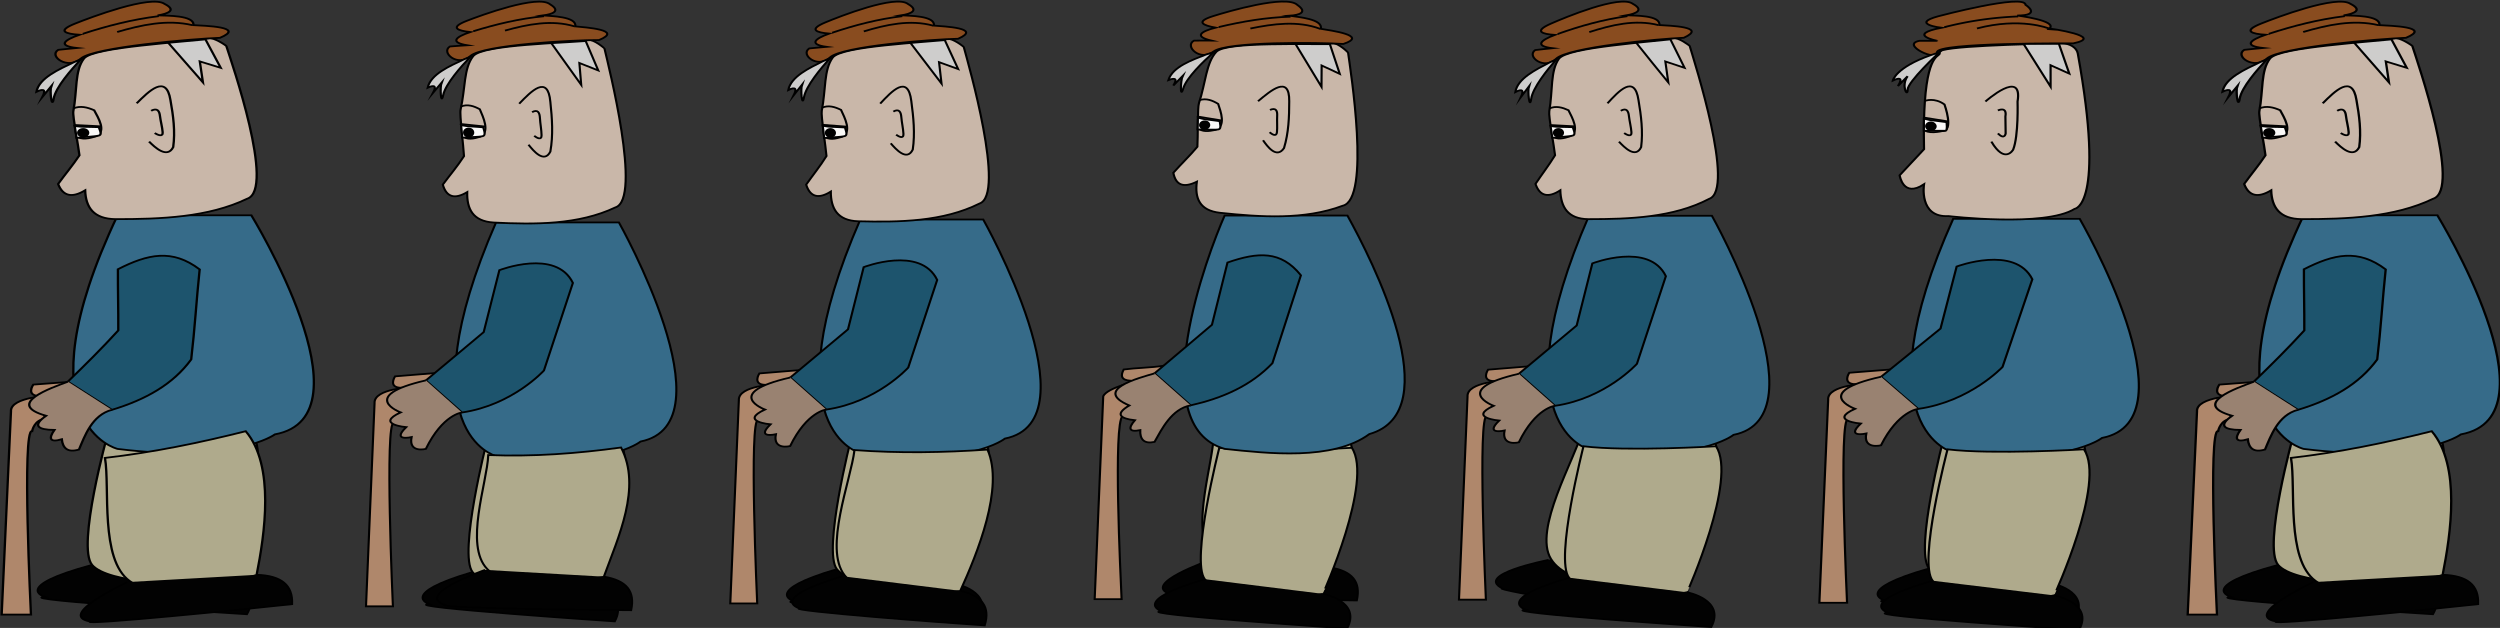<svg xmlns="http://www.w3.org/2000/svg" xmlns:xlink="http://www.w3.org/1999/xlink" viewBox="0 0 796.24 200"><rect x="0" y="0" width="796.24" height="200" fill="#333333" stroke="none"/><defs><symbol id="a" viewBox="0 0 135.41 341.83"><path d="M108.31,237.69c10.16,18-13.55,80.2-13.55,80.2-14.67,4-48.54,2-55.31-8s6.77-72.18,6.77-72.18C66.54,240.7,108.31,237.69,108.31,237.69Z" style="fill:#afaa8c"/><path d="M94.76,317.89s18.06,4,11.29,19.05c0,0-101.6-8-86.92-9.52,0,0-14.68-5.52,20.32-17.55C46.22,319.9,80.09,321.9,94.76,317.89Z" style="fill:#020202"/><path d="M94.76,317.89s23.71-62.16,13.55-80.2c0,0-41.77,3-62.09,0,0,0-13.55,62.16-6.77,72.18S80.09,321.9,94.76,317.89Z" style="fill:none;stroke:#000;stroke-miterlimit:10"/><path d="M94.76,317.89s18.06,4,11.29,19.05c0,0-101.6-8-86.92-9.52,0,0-14.68-5.52,20.32-17.55" style="fill:none;stroke:#000;stroke-miterlimit:10"/><path d="M32.79,209.05l-18.65,1.79s-3.54,6.27,3,6.27-13.11,0-12.61,8.51l-4,111.52H13.13s-4-102.56.5-100.77c0,0,1-6.72,6-6.72,0,0-4.54-8.06,4.54-11.64l11.6-.9L45.4,205Z" style="fill:#af876b;stroke:#000;stroke-miterlimit:10"/><line x1="17.16" y1="217.11" x2="24.22" y2="218.01" style="fill:none;stroke:#000;stroke-miterlimit:10"/><path d="M108,117.86s53.06,110.27,10.16,120.3c0,0-16.93,16-67.73,8,0,0-42.9-13,0-128.32Z" style="fill:#366b89;stroke:#000;stroke-miterlimit:10"/><path d="M105.57,236.44C85.62,242.82,66,248,45,251.1c2.17,16.37-2.23,55.64,10.53,67.52s40.44,2,54.73-3.23C113.71,293.16,118.25,255.38,105.57,236.44Z" style="fill:#afaa8c;stroke:#000;stroke-miterlimit:10"/><path d="M110.36,315.29c10.52.46,15.51,5.64,15.12,16.12-16.9,2.41-91.94,12-86.93,9.51C24.23,337.54,53.49,320,54.6,319.29" style="fill:#020202;stroke:#000;stroke-miterlimit:10"/><path d="M85.75,147.58C84.39,164,83.65,180.52,82.11,197,74.28,210.68,62.54,219.07,48,224.69c-6.31-5.17-12.7-10.25-19-15.46,7.47-9.2,14.82-18.5,21.72-28.15.06-11.19-.21-22.38-.16-33.58C63.48,139.1,73.89,136.15,85.75,147.58Z" style="fill:#1d546d;stroke:#000;stroke-miterlimit:10"/><path d="M48,224.69c-8.58,2.8-11.73,14.45-14.18,21.79-5,1.91-7-.86-7.42-5.63-5.35,2-5.69-.58-3.17-5.11-7.11-.08-9.69-2.32-3.58-7.78C1.62,221.49,22,212.6,29.06,209.23" style="fill:#998271;stroke:#000;stroke-miterlimit:10"/><path d="M38.44,105.57c6-3,12.6-5,19.23-2.52-1.08,2.13-.73,4.34-2.2,6.44-.79,1.14-1.11.86-3.66-.09S41.87,106.67,38.44,105.57Z" style="fill:#050505;stroke:#000;stroke-miterlimit:10"/><path d="M97.24,24.93c-.09-.34-5.36-4.87-7.64-4.31-10,2.47-49.74,4.64-53.7,11.23s-2.83,17.4-4.54,28.92C31,63.43,33.6,80.14,34,84.91c-3,5.73-6.14,10.41-9.17,15.75,2.05,6.85,6.1,7.71,11.63,3.48.25,9.13,3.43,15.75,13.21,15.83,19.3,0,39.8-.94,56.55-11.22C118.48,103.71,99.47,33.76,97.24,24.93Z" style="fill:#c9b7a9;stroke:#000;stroke-miterlimit:10"/><path d="M58.65,56.37C63.8,49.82,71.39,40,73.18,54.63c1.2,8.55,2.12,17.19,1.18,25.8-2.64,6.57-8-.05-10.38-3.05" style="fill:none;stroke:#000;stroke-miterlimit:10"/><path d="M64.86,60.46c2.67-1.79,3.56.16,3.79,2.77.27,2.91,1,6.15,1.17,9s-2.17,1.45-3.42.48" style="fill:none;stroke:#000;stroke-miterlimit:10"/><path d="M31.35,59.18c3.07-1.65,6.14-.61,9,1,1.68,4,5.56,11.77.63,14.4-2.74,1-6.07,2.1-8.33-.24" style="fill:none;stroke:#000;stroke-miterlimit:10"/><path d="M43.15,69,31.9,68.27" style="fill:none;stroke:#000;stroke-miterlimit:10"/><path d="M72.24,23.14Q79.65,34,87.15,44.85q-.68-5.74-1.34-11.49c3,1.19,6,2.34,9,3.51q-3.3-7.78-6.56-15.6C82.9,21.9,77.57,22.5,72.24,23.14Z" style="fill:#cecdcc;stroke:#000;stroke-miterlimit:10"/><path d="M94.5,20.39C83,20.91,40.09,25.49,34.61,31.8S20.5,30.54,24.86,27c3-.47,5.39-.65,8.15-1-8.63-1.22-5.63-4.36,1-7.28-5.83-.49-10.06-2-1.8-6.18,6.19-3.15,32.57-16,38.45-10.76,5.28,3.42,1.6,5.34-3,6.29,3.87.19,15.93-.11,15.39,5.36C87.69,13.78,105.89,14.33,94.5,20.39Z" style="fill:#894c1f;stroke:#000;stroke-miterlimit:10"/><path d="M68.15,8.5C56.8,10.27,46,13.83,35.42,18.2" style="fill:none;stroke:#000;stroke-miterlimit:10"/><path d="M82.69,13.46c-11-3.31-22.1-.11-32.45,3.74" style="fill:none;stroke:#000;stroke-miterlimit:10"/><path d="M34.74,32.12c-4.18,5.56-11,15.49-11.82,21.68s-1.78-4.36-1.06-6.88c-1.19,1.79-2.5,3.9-3.73,5.82,1.29-3.23,1-4.94-2.65-2.7,1.13-7.58,9.8-12.33,15.75-16C31.58,33.79,34.12,32.36,34.74,32.12Z" style="fill:#cecdcc;stroke:#000;stroke-miterlimit:10"/><path d="M34.81,69.21c1.76.12,5.44.14,7.62.27,0,1,1.62,4-.08,4.58s-6.75.79-8.23,1.08a6,6,0,0,1-1.39.16c-.11-1.47-.53-4.49-.66-5.57a4.19,4.19,0,0,0-.14-.94A22.85,22.85,0,0,0,34.81,69.21Z" style="fill:#f9f8f7;stroke:#000;stroke-miterlimit:10"/><path d="M36,75.07h0A2.58,2.58,0,0,1,33,72.84h0A2.57,2.57,0,0,1,35.31,70h0a2.6,2.6,0,0,1,2.92,2.24h0A2.56,2.56,0,0,1,36,75.07Z"/></symbol><symbol id="c" viewBox="0 0 146.41 341.4"><path d="M119.31,241.62c10.16,18-13.55,80.2-13.55,80.2-14.67,4-48.54,2-55.31-8s6.77-72.18,6.77-72.18C77.54,244.63,119.31,241.62,119.31,241.62Z" style="fill:#afaa8c"/><path d="M105.76,321.82s18.06,4,11.29,19.05c0,0-101.6-8-86.92-9.52,0,0-14.68-5.52,20.32-17.55C57.22,323.83,91.09,325.83,105.76,321.82Z" style="fill:#020202"/><path d="M105.76,321.82s23.71-62.16,13.55-80.2c0,0-41.77,3-62.09,0,0,0-13.55,62.16-6.77,72.18S91.09,325.83,105.76,321.82Z" style="fill:none;stroke:#000;stroke-miterlimit:10"/><path d="M105.76,321.82s18.06,4,11.29,19.05c0,0-101.6-8-86.92-9.52,0,0-14.68-5.52,20.32-17.55" style="fill:none;stroke:#000;stroke-miterlimit:10"/><path d="M32.79,204.52l-18.65,1.79s-3.54,6.27,3,6.27-13.11,0-12.61,8.51l-4,111.52H13.13s-4-102.56.5-100.77c0,0,1-6.72,6-6.72,0,0-4.54-8.06,4.54-11.64l11.6-.9,9.58-12.09Z" style="fill:#af876b;stroke:#000;stroke-miterlimit:10"/><line x1="17.16" y1="212.58" x2="24.22" y2="213.48" style="fill:none;stroke:#000;stroke-miterlimit:10"/><path d="M119,121.79s53.06,110.28,10.16,120.3c0,0-16.93,16-67.73,8,0,0-42.9-13,0-128.32Z" style="fill:#366b89;stroke:#000;stroke-miterlimit:10"/><path d="M120,245.38c-20.65,3.33-41,5.11-62.2,4.15-.57,15.45-11.32,49.5-.5,62.56s39.94,7.53,54.63,4.3C118.64,294.76,129.79,267.23,120,245.38Z" style="fill:#afaa8c;stroke:#000;stroke-miterlimit:10"/><path d="M112.09,316.32c10.48,2.16,14.53,7.88,12.62,18.41-16.37,0-93-1.12-87.39-3-13.81-5.55,17.75-18.56,19-19.15" style="fill:#020202;stroke:#000;stroke-miterlimit:10"/><path d="M97.43,155,83.88,203.09s-14.67,19-38.38,23.06L28.57,208.56,55.66,182,63,148S89.53,135.92,97.43,155Z" style="fill:#1d546d;stroke:#000;stroke-miterlimit:10"/><path d="M45.5,226.15s-9,1-16.93,20c0,0-8.21,2.48-6.7-6.48,0,0-9.58,2.55-2.52-5.45,0,0-14.78-1.53-2.6-8.12,0,0-20.32-8.89,11.82-17.59" style="fill:#998271;stroke:#000;stroke-miterlimit:10"/><path d="M49.81,106.69c6.18-2.73,12.85-4.31,19.33-1.37-1.18,2.08-.94,4.34-2.52,6.37-.86,1.1-1.16.79-3.65-.31S53.18,108,49.81,106.69Z" style="fill:#050505;stroke:#000;stroke-miterlimit:10"/><path d="M112.24,26.32c-.07-.35-5.11-5.17-7.46-4.7-10.25,2-49.67,2.22-54.1,8.92S47.12,48,44.83,59.86c-.53,2.74,1.41,20.5,1.6,25.52-3.18,5.76-6.59,10.36-9.92,15.63,1.69,7,5.67,8.13,11.43,4.11-.2,9.18,2.55,16,12.39,16.71,19.31,1.16,39.81,1.25,57-8.3C130,109,114.07,35.51,112.24,26.32Z" style="fill:#c9b7a9;stroke:#000;stroke-miterlimit:10"/><path d="M72.29,56.58c5.51-6.71,13.44-16.36,14.59-1,.84,9.09,1.38,18.24,0,27.3-2.94,6.77-8.06-.61-10.23-3.79" style="fill:none;stroke:#000;stroke-miterlimit:10"/><path d="M78.32,61.22c2.84-1.81,3.55.53,3.67,3.14.14,3.07.73,6.57.77,9.54s-2.19,1.45-3.44.33" style="fill:none;stroke:#000;stroke-miterlimit:10"/><path d="M44.9,58.19c3.15-1.58,6.19-.31,8.94,1.44,1.49,4.19,5.1,12.63,0,15.17-2.82,1-6.18,1.88-8.31-.68" style="fill:none;stroke:#000;stroke-miterlimit:10"/><path d="M56.26,69.11,45.05,67.75" style="fill:none;stroke:#000;stroke-miterlimit:10"/><path d="M87.33,23.31q7,11.43,14,22.9-.42-6-.85-12c2.95,1.36,5.89,2.74,8.84,4.11l-5.88-16.16C98,22.58,92.69,23,87.33,23.31Z" style="fill:#cecdcc;stroke:#000;stroke-miterlimit:10"/><path d="M109.69,21.62C98,21.55,55.33,24.17,49.4,30.4s-14-2-9.57-5.25c3-.36,5.41-.41,8.2-.64-8.56-1.65-5.44-4.63,1.34-7.28-5.79-.74-10-2.38-1.51-6.22C54.18,8.14,81.12-3.54,86.76,2c5.13,3.63,1.31,5.38-3.33,6.11,3.86.36,15.93.59,15.13,6C103.21,14.68,121.34,16,109.69,21.62Z" style="fill:#894c1f;stroke:#000;stroke-miterlimit:10"/><path d="M83.92,8.53C72.5,9.81,61.56,12.9,50.78,16.78" style="fill:none;stroke:#000;stroke-miterlimit:10"/><path d="M98.22,14.11C87.39,10.3,76.13,13,65.63,16.42" style="fill:none;stroke:#000;stroke-miterlimit:10"/><path d="M49.47,30.77c-4.4,5.35-11.7,15-12.79,21.11S35.1,47.45,35.93,45c-1.27,1.73-2.67,3.76-4,5.61,1.45-3.16,1.2-4.86-2.52-2.81,1.48-7.49,10.37-11.86,16.46-15.28C46.24,32.28,48.85,31,49.47,30.77Z" style="fill:#cecdcc;stroke:#000;stroke-miterlimit:10"/><path d="M47.92,68.89c1.75.22,5.43.43,7.59.68,0,1,1.46,4.26-.27,4.81s-6.78.49-8.28.72-.41,0-1.4.09c0-1.56-.32-4.75-.4-5.9a4.09,4.09,0,0,0-.11-1A24.54,24.54,0,0,0,47.92,68.89Z" style="fill:#f9f8f7;stroke:#000;stroke-miterlimit:10"/><path d="M48.8,75.12h0A2.65,2.65,0,0,1,46,72.61h0a2.65,2.65,0,0,1,2.41-2.89h0a2.65,2.65,0,0,1,2.81,2.51h0A2.65,2.65,0,0,1,48.8,75.12Z"/></symbol><symbol id="d" viewBox="0 0 146.41 343.6"><path d="M119.31,240c10.16,18-13.55,80.2-13.55,80.2-14.67,4-48.54,2-55.31-8S57.22,240,57.22,240C77.54,243,119.31,240,119.31,240Z" style="fill:#afaa8c"/><path d="M105.76,320.21s18.06,4,11.29,19.05c0,0-101.6-8-86.92-9.52,0,0-14.68-5.52,20.32-17.55C57.22,322.22,91.09,324.22,105.76,320.21Z" style="fill:#020202"/><path d="M105.76,320.21s23.71-62.16,13.55-80.2c0,0-41.77,3-62.09,0,0,0-13.55,62.16-6.77,72.18S91.09,324.22,105.76,320.21Z" style="fill:none;stroke:#000;stroke-miterlimit:10"/><path d="M105.76,320.21s18.06,4,11.29,19.05c0,0-101.6-8-86.92-9.52,0,0-14.68-5.52,20.32-17.55" style="fill:none;stroke:#000;stroke-miterlimit:10"/><path d="M32.79,202.91,14.14,204.7s-3.54,6.27,3,6.27-13.11,0-12.61,8.51L.52,331H13.13s-4-102.56.5-100.77c0,0,1-6.72,6-6.72,0,0-4.54-8.06,4.54-11.64l11.6-.9,9.58-12.09Z" style="fill:#af876b;stroke:#000;stroke-miterlimit:10"/><line x1="17.16" y1="210.97" x2="24.22" y2="211.87" style="fill:none;stroke:#000;stroke-miterlimit:10"/><path d="M119,120.17s53.06,110.28,10.16,120.31c0,0-16.93,16-67.73,8,0,0-42.9-13,0-128.33Z" style="fill:#366b89;stroke:#000;stroke-miterlimit:10"/><path d="M121,246.54c-20.87,1.63-41.14,2.09-62.3.25-1.74,16.72-14.54,54.07-4.63,68.76s39.09,10.51,54.16,8.64C116.2,303.58,128.92,267.34,121,246.54Z" style="fill:#afaa8c;stroke:#000;stroke-miterlimit:10"/><path d="M108.34,324.12c10.14,2.74,14,8.79,11.33,18.95-17.16-1.29-92.33-8-86.95-9.39C19.46,327.32,51.8,316.56,53,316.08" style="fill:#020202;stroke:#000;stroke-miterlimit:10"/><path d="M97.43,153.36,83.88,201.48S69.21,220.53,45.5,224.54L28.57,207l27.09-26.52L63,146.34S89.53,134.31,97.43,153.36Z" style="fill:#1d546d;stroke:#000;stroke-miterlimit:10"/><path d="M45.5,224.54s-9,1-16.93,20.05c0,0-8.21,2.47-6.7-6.49,0,0-9.58,2.55-2.52-5.44,0,0-14.78-1.53-2.6-8.12,0,0-20.32-8.89,11.82-17.59" style="fill:#998271;stroke:#000;stroke-miterlimit:10"/><path d="M49.51,106.34c6.1-2.87,12.72-4.64,19.29-1.94-1.14,2.11-.84,4.34-2.36,6.41-.82,1.12-1.14.83-3.66-.2S52.91,107.55,49.51,106.34Z" style="fill:#050505;stroke:#000;stroke-miterlimit:10"/><path d="M109.91,25.53c-.07-.35-5.27-5-7.58-4.49-10.07,2.28-49.74,3.62-53.88,10.28s-3.13,17.45-5.08,29.13c-.45,2.7,1.89,20,2.21,24.86-3.06,5.75-6.34,10.41-9.52,15.72,1.88,6.91,5.89,7.94,11.54,3.8,0,9.17,3,15.93,12.82,16.31,19.33.59,39.83.21,56.81-9.73C129.71,106.6,112,34.56,109.91,25.53Z" style="fill:#c9b7a9;stroke:#000;stroke-miterlimit:10"/><path d="M70.75,56.53c5.31-6.67,13-16.4,14.56-1.41,1,8.85,1.81,17.78.68,26.66-2.77,6.69-8-.35-10.31-3.44" style="fill:none;stroke:#000;stroke-miterlimit:10"/><path d="M76.89,60.9c2.75-1.82,3.56.35,3.74,3,.21,3,.88,6.39,1,9.29s-2.17,1.46-3.43.42" style="fill:none;stroke:#000;stroke-miterlimit:10"/><path d="M43.4,58.82c3.1-1.63,6.16-.48,9,1.16,1.6,4.08,5.37,12.21.36,14.82-2.78,1-6.13,2-8.32-.45" style="fill:none;stroke:#000;stroke-miterlimit:10"/><path d="M55,69.18l-11.23-1" style="fill:none;stroke:#000;stroke-miterlimit:10"/><path d="M84.93,23.21q7.26,11.16,14.53,22.3-.58-5.88-1.15-11.75l8.94,3.79L101,21.66Z" style="fill:#cecdcc;stroke:#000;stroke-miterlimit:10"/><path d="M107.24,20.91c-11.6.26-54.42,4-60.07,10.31s-14.06-1.56-9.68-5c3-.41,5.4-.54,8.17-.85-8.6-1.4-5.54-4.47,1.16-7.29-5.82-.59-10-2.13-1.68-6.19C51.38,8.85,78-3.54,83.78,1.83,89,5.34,85.26,7.19,80.62,8.05c3.87.26,15.94.18,15.29,5.64C100.56,14.15,118.74,15,107.24,20.91Z" style="fill:#894c1f;stroke:#000;stroke-miterlimit:10"/><path d="M81.12,8.51c-11.38,1.57-22.23,4.93-32.9,9.1" style="fill:none;stroke:#000;stroke-miterlimit:10"/><path d="M95.56,13.72c-10.92-3.52-22.1-.51-32.51,3.15" style="fill:none;stroke:#000;stroke-miterlimit:10"/><path d="M47.27,31.57C43,37,36,46.86,35.05,53s-1.7-4.38-.93-6.89c-1.23,1.77-2.57,3.84-3.84,5.73,1.36-3.2,1.07-4.9-2.6-2.75,1.28-7.53,10-12.13,16-15.71C44.09,33.17,46.65,31.8,47.27,31.57Z" style="fill:#cecdcc;stroke:#000;stroke-miterlimit:10"/><path d="M46.68,69.18c1.75.17,5.44.28,7.61.47,0,1,1.55,4.12-.17,4.7s-6.76.65-8.25.91-.41,0-1.4.13c-.07-1.52-.43-4.62-.54-5.74a4.86,4.86,0,0,0-.13-1A22.77,22.77,0,0,0,46.68,69.18Z" style="fill:#f9f8f7;stroke:#000;stroke-miterlimit:10"/><path d="M47.7,75.24h0a2.63,2.63,0,0,1-2.87-2.37h0A2.61,2.61,0,0,1,47.17,70h0A2.62,2.62,0,0,1,50,72.35h0A2.61,2.61,0,0,1,47.7,75.24Z"/></symbol><symbol id="e" viewBox="0 0 146.25 345.32"><path d="M56,306.46c10.92,13.71,39.76,7.91,54.65,4.81a.49.49,0,0,1,0-.11l.1,0c10.37,2.08,14.54,7.75,12.57,18.17-17.12-.15-92.66-1.77-87.39-3.48C22.23,320.38,53.79,307.56,55,307Z" style="fill:#020202"/><path d="M118.37,236.73c8.9,20.08-1.2,53.7-7.73,74.43a.49.49,0,0,0,0,.11c-14.89,3.1-43.73,8.9-54.65-4.81s-.53-49.82.24-66.11C77.39,241.11,97.65,239.47,118.37,236.73Z" style="fill:#afaa8c"/><path d="M110.64,311.16c6.53-20.73,16.63-54.35,7.73-74.43-20.72,2.74-41,4.38-62.18,3.62C55.42,256.64,45,292.74,56,306.46s39.76,7.91,54.65,4.81A.49.49,0,0,1,110.64,311.16Z" style="fill:none;stroke:#000;stroke-miterlimit:10"/><path d="M110.74,311.19c10.37,2.08,14.54,7.75,12.57,18.17-17.12-.15-92.66-1.77-87.39-3.48C22.23,320.38,53.79,307.56,55,307" style="fill:none;stroke:#000;stroke-miterlimit:10"/><path d="M121,245.54s-41.77,3-62.09,0c0,0-13.55,62.16-6.78,72.19s40.64,12,55.32,8C107.48,325.75,131.19,263.59,121,245.54Z" style="fill:#afaa8c;stroke:#000;stroke-miterlimit:10"/><path d="M107.48,325.75s18.06,4,11.29,19c0,0-101.6-8-86.93-9.52,0,0-14.67-5.51,20.32-17.54" style="fill:#020202;stroke:#000;stroke-miterlimit:10"/><path d="M32.52,200.53c-5.2,1-12.69,1.12-18.37,2-1.52,3.3-1.34,5.84,3.15,6.17s-11.07,3.58-12.76,8.61q-1.93,55.65-4,111.36l12.61,0c-.49-12.83-4-96.75.51-100.63.68-3.56,2.41-6,6.05-6.72-2.62-5.31-.22-8.94,4.52-11.66l11.59-.93c3.21-4,6.3-8.12,9.56-12.14C40.6,197.69,37.73,199.55,32.52,200.53Z" style="fill:#af876b;stroke:#000;stroke-miterlimit:10"/><path d="M17.16,208.74l7.05.87" style="fill:none;stroke:#000;stroke-miterlimit:10"/><path d="M118.92,118c11.34,23.92,47.83,107.5,10.28,120-17.17,14.77-47.66,10.64-67.73,8.13C23.08,233.39,53.49,139,61.41,118,80.58,117.92,99.75,118,118.92,118Z" style="fill:#366b89;stroke:#000;stroke-miterlimit:10"/><path d="M97.13,150.82q-6.72,24.12-13.34,48.27C73.73,211.4,60.65,218.2,45.5,222.24L28.55,204.68c9-8.88,17.94-17.81,26.92-26.7q3.59-17.1,7.28-34.18C77.08,138,87.74,137.14,97.13,150.82Z" style="fill:#1d546d;stroke:#000;stroke-miterlimit:10"/><path d="M45.5,222.24c-8.87,1.89-13.51,13-16.92,20.07-5.16,1.28-6.85-1.66-6.7-6.47-5.54,1.3-5.62-1.22-2.52-5.43-7.06-.92-9.38-3.45-2.6-8.11-17.24-8.6,4.49-15.08,11.79-17.62" style="fill:#998271;stroke:#000;stroke-miterlimit:10"/><path d="M50.16,101.12c6.33-2.2,13.07-3.32,19.32-.05-1.37,1.93-1.35,4.11-3.09,6-.93,1-1.2.71-3.59-.53S53.39,102.62,50.16,101.12Z" style="fill:#050505;stroke:#000;stroke-miterlimit:10"/><path d="M119.24,28.62c0-.35-4.76-5.47-7.09-5.2-10.21,1.19-49.89-1.26-54.65,4.71s-5,17.17-8.11,28.09c-.73,2.52-.46,19.32-.74,24-3.75,5.23-7.56,9.41-11.26,14.3,1.13,7.05,5,8.31,11,4.89-1,9,1.21,15.81,10.83,17.07,19.14,2.37,39.51,4,57.46-3.86C130,109.2,120.31,37.66,119.24,28.62Z" style="fill:#c9b7a9;stroke:#000;stroke-miterlimit:10"/><path d="M77.06,55.22c5.91-5.78,14.78-14.74,14.61.05,0,8.64-.28,17.32-2.45,25.7-3.51,6.08-7.84-1-9.82-4.31" style="fill:none;stroke:#000;stroke-miterlimit:10"/><path d="M82.65,60c2.88-1.44,3.5.58,3.37,3.21-.14,2.91.13,6.23-.1,9s-2.32,1.19-3.45.06" style="fill:none;stroke:#000;stroke-miterlimit:10"/><path d="M49.59,54.64c3.25-1.23,6.17.17,8.8,2.06C59.55,60.87,62.25,69,57,71c-2.83.69-6.29,1.33-8.22-1.28" style="fill:none;stroke:#000;stroke-miterlimit:10"/><path d="M60,65.8,48.91,63.68" style="fill:none;stroke:#000;stroke-miterlimit:10"/><path d="M94.63,23.84q6.08,11.73,12.14,23.45c0-3.9.06-7.8.08-11.7,2.83,1.55,5.65,3.11,8.49,4.64q-2.3-8.16-4.62-16.33Z" style="fill:#cecdcc;stroke:#000;stroke-miterlimit:10"/><path d="M117,23.78c-11.5-.89-54.6-1.45-60.81,4.17s-13.86-3-9.13-6c3-.11,5.43,0,8.22,0-8.39-2.29-5.12-5,1.87-7.13-5.71-1.2-9.79-3.16-1.06-6.36,6.53-2.39,34.23-12,39.45-6.06,4.84,4,1,5.5-3.75,5.88,3.84.67,15.85,1.81,14.67,7.18C111.06,16.39,129.08,19.13,117,23.78Z" style="fill:#894c1f;stroke:#000;stroke-miterlimit:10"/><path d="M92.28,8.8c-11.47.4-22.61,2.64-33.64,5.7" style="fill:none;stroke:#000;stroke-miterlimit:10"/><path d="M106.15,15.47c-10.51-4.6-21.94-2.76-32.68-.18" style="fill:none;stroke:#000;stroke-miterlimit:10"/><path d="M56.32,28.3c-4.81,5-12.8,14-14.32,20s-1.25-4.53-.24-7c-1.4,1.64-2.94,3.57-4.39,5.33,1.67-3.05,1.56-4.78-2.31-3,2-7.39,11.18-11.05,17.54-14C53,29.56,55.67,28.46,56.32,28.3Z" style="fill:#cecdcc;stroke:#000;stroke-miterlimit:10"/><path d="M51.67,65c1.72.34,5.38.81,7.51,1.21-.15,1,1,4.12-.72,4.49s-6.8-.06-8.32,0a6.24,6.24,0,0,1-1.4,0c.11-1.46.12-4.47.14-5.56a3.57,3.57,0,0,0,0-.93A25.26,25.26,0,0,0,51.67,65Z" style="fill:#f9f8f7;stroke:#000;stroke-miterlimit:10"/><path d="M52,70.87h0a2.54,2.54,0,0,1-2.57-2.56h0a2.61,2.61,0,0,1,2.66-2.53h0a2.54,2.54,0,0,1,2.58,2.56h0A2.61,2.61,0,0,1,52,70.87Z"/></symbol><symbol id="f" viewBox="0 0 146.41 344.48"><path d="M106.56,340.42c-17-3-91.14-16.95-85.81-17.74-12.66-7.57,20.56-15.21,21.83-15.57l1.05-.51c8.51,16,38,14.12,53.25,13.86l.06-.12.09.05C106.81,324.08,110.06,330.62,106.56,340.42Z" style="fill:#020202"/><path d="M120.51,242.25c5.57,22.4-13.28,57.55-23.57,78.09l-.06.12c-15.28.26-44.74,2.19-53.25-13.86S54.75,252,58.84,235C79.52,239.26,99.71,241.26,120.51,242.25Z" style="fill:#afaa8c"/><path d="M96.94,320.34c10.29-20.54,29.14-55.69,23.57-78.09-20.8-1-41-3-61.67-7.29-4.09,17-23.72,55.59-15.21,71.64s38,14.12,53.25,13.86Z" style="fill:none;stroke:#000;stroke-miterlimit:10"/><path d="M97,320.39c9.78,3.69,13,10.23,9.53,20-17-3-91.14-16.95-85.81-17.74-12.66-7.57,20.56-15.21,21.83-15.57" style="fill:none;stroke:#000;stroke-miterlimit:10"/><path d="M32.79,200.85l-18.65,1.79s-3.54,6.27,3,6.27-13.11,0-12.61,8.51l-4,111.52H13.13s-4-102.56.5-100.77c0,0,1-6.72,6-6.72,0,0-4.54-8.06,4.54-11.64l11.6-.9,9.58-12.09Z" style="fill:#af876b;stroke:#000;stroke-miterlimit:10"/><line x1="17.16" y1="208.91" x2="24.22" y2="209.81" style="fill:none;stroke:#000;stroke-miterlimit:10"/><path d="M119,118.12s53.06,110.28,10.16,120.3c0,0-16.93,16-67.73,8,0,0-42.9-13,0-128.32Z" style="fill:#366b89;stroke:#000;stroke-miterlimit:10"/><path d="M120.94,244.7s-41.77,3-62.09,0c0,0-13.55,62.16-6.77,72.18s40.64,12,55.31,8C107.39,324.9,131.1,262.74,120.94,244.7Z" style="fill:#afaa8c;stroke:#000;stroke-miterlimit:10"/><path d="M107.39,324.9s18.06,4,11.29,19.05c0,0-101.6-8-86.92-9.52,0,0-14.68-5.52,20.32-17.55" style="fill:#020202;stroke:#000;stroke-miterlimit:10"/><path d="M97.43,151.3,83.88,199.42S69.21,218.47,45.5,222.48L28.57,204.89l27.09-26.52L63,144.28S89.53,132.25,97.43,151.3Z" style="fill:#1d546d;stroke:#000;stroke-miterlimit:10"/><path d="M45.5,222.48s-9,1-16.93,20.05c0,0-8.21,2.48-6.7-6.48,0,0-9.58,2.55-2.52-5.45,0,0-14.78-1.53-2.6-8.12,0,0-20.32-8.89,11.82-17.59" style="fill:#998271;stroke:#000;stroke-miterlimit:10"/><path d="M49.94,105.56c6-3,12.59-5,19.23-2.52-1.09,2.13-.74,4.34-2.21,6.45-.8,1.14-1.12.86-3.66-.09S53.36,106.66,49.94,105.56Z" style="fill:#050505;stroke:#000;stroke-miterlimit:10"/><path d="M108.62,24.92c-.08-.34-5.4-4.88-7.68-4.31C91,23.08,51.25,25.34,47.27,32S44.5,49.28,42.82,60.82c-.39,2.67,2.28,19.3,2.71,24.07-3,5.72-6.14,10.41-9.16,15.74,2,6.85,6.09,7.72,11.62,3.49.25,9.13,3.42,15.76,13.2,15.86,19.32,0,39.81-.88,56.56-11.17C130.06,103.74,110.82,33.75,108.62,24.92Z" style="fill:#c9b7a9;stroke:#000;stroke-miterlimit:10"/><path d="M70.1,56.37c5.15-6.55,12.69-16.28,14.52-1.72,1.23,8.54,2.17,17.16,1.23,25.77-2.62,6.56-8-.07-10.38-3" style="fill:none;stroke:#000;stroke-miterlimit:10"/><path d="M76.32,60.46c2.67-1.79,3.56.17,3.8,2.78.28,2.9,1,6.13,1.19,9s-2.17,1.45-3.42.48" style="fill:none;stroke:#000;stroke-miterlimit:10"/><path d="M42.81,59.24c3.06-1.66,6.14-.62,9,.91,1.7,4,5.58,11.75.66,14.38-2.74,1.06-6.07,2.1-8.33-.24" style="fill:none;stroke:#000;stroke-miterlimit:10"/><path d="M54.63,69,43.38,68.3" style="fill:none;stroke:#000;stroke-miterlimit:10"/><path d="M83.59,23.15Q91,34.06,98.57,44.9c-.46-3.84-.93-7.68-1.38-11.52,3,1.19,6,2.34,9,3.5q-3.33-7.8-6.62-15.62Z" style="fill:#cecdcc;stroke:#000;stroke-miterlimit:10"/><path d="M105.84,20.37C94.28,20.89,51.49,25.56,46,31.93s-14.09-1.27-9.77-4.81c3-.48,5.38-.65,8.15-1-8.63-1.23-5.65-4.36,1-7.31-5.83-.48-10.08-1.94-1.82-6.18C49.73,9.44,76.08-3.53,82,1.75c5.29,3.4,1.61,5.34-3,6.29,3.88.19,15.94-.13,15.41,5.35C99,13.75,117.22,14.28,105.84,20.37Z" style="fill:#894c1f;stroke:#000;stroke-miterlimit:10"/><path d="M79.45,8.5c-11.34,1.8-22.12,5.39-32.69,9.79" style="fill:none;stroke:#000;stroke-miterlimit:10"/><path d="M94,13.43c-11-3.29-22.1-.06-32.44,3.82" style="fill:none;stroke:#000;stroke-miterlimit:10"/><path d="M46.11,32.27c-4.15,5.56-11,15.48-11.76,21.67s-1.78-4.35-1.07-6.88c-1.19,1.8-2.49,3.91-3.72,5.83,1.29-3.23,1-4.94-2.65-2.69C28,42.62,36.66,37.86,42.6,34.15,43,33.93,45.5,32.51,46.11,32.27Z" style="fill:#cecdcc;stroke:#000;stroke-miterlimit:10"/><path d="M46.3,69.23c1.75.12,5.44.13,7.61.26,0,1,1.63,4-.07,4.57s-6.75.8-8.23,1.08a6.23,6.23,0,0,1-1.39.17c-.11-1.48-.53-4.48-.67-5.56a3.65,3.65,0,0,0-.14-.94A22.76,22.76,0,0,0,46.3,69.23Z" style="fill:#f9f8f7;stroke:#000;stroke-miterlimit:10"/><path d="M47.45,75.08h0a2.6,2.6,0,0,1-2.92-2.23h0A2.55,2.55,0,0,1,46.8,70h0a2.6,2.6,0,0,1,2.92,2.23h0A2.57,2.57,0,0,1,47.45,75.08Z"/></symbol><symbol id="g" viewBox="0 0 146.41 346.17"><path d="M119.31,239.64c10.16,18-13.55,80.2-13.55,80.2-14.67,4-48.54,2-55.31-8s6.77-72.18,6.77-72.18C77.54,242.65,119.31,239.64,119.31,239.64Z" style="fill:#afaa8c"/><path d="M105.76,319.84s18.06,4,11.29,19.05c0,0-101.6-8-86.92-9.52,0,0-14.68-5.52,20.32-17.55C57.22,321.85,91.09,323.85,105.76,319.84Z" style="fill:#020202"/><path d="M105.76,319.84s23.71-62.16,13.55-80.2c0,0-41.77,3-62.09,0,0,0-13.55,62.16-6.77,72.18S91.09,323.85,105.76,319.84Z" style="fill:none;stroke:#000;stroke-miterlimit:10"/><path d="M105.76,319.84s18.06,4,11.29,19.05c0,0-101.6-8-86.92-9.52,0,0-14.68-5.52,20.32-17.55" style="fill:none;stroke:#000;stroke-miterlimit:10"/><path d="M32.79,202.55l-18.65,1.79s-3.54,6.27,3,6.27-13.11,0-12.61,8.51l-4,111.52H13.13s-4-102.57.5-100.77c0,0,1-6.72,6-6.72,0,0-4.54-8.06,4.54-11.65l11.6-.89,9.58-12.1Z" style="fill:#af876b;stroke:#000;stroke-miterlimit:10"/><line x1="17.16" y1="210.61" x2="24.22" y2="211.5" style="fill:none;stroke:#000;stroke-miterlimit:10"/><path d="M119,119.81s53.06,110.28,10.16,120.31c0,0-16.93,16-67.73,8,0,0-42.9-13,0-128.33Z" style="fill:#366b89;stroke:#000;stroke-miterlimit:10"/><path d="M120.94,246.39s-41.77,3-62.09,0c0,0-13.55,62.16-6.77,72.19s40.64,12,55.31,8C107.39,326.6,131.1,264.44,120.94,246.39Z" style="fill:#afaa8c;stroke:#000;stroke-miterlimit:10"/><path d="M107.39,326.6s18.06,4,11.29,19c0,0-101.6-8-86.92-9.52,0,0-14.68-5.51,20.32-17.54" style="fill:#020202;stroke:#000;stroke-miterlimit:10"/><path d="M97.43,153,83.88,201.12s-14.67,19-38.38,23.06l-16.93-17.6,27.09-26.52L63,146S89.53,134,97.43,153Z" style="fill:#1d546d;stroke:#000;stroke-miterlimit:10"/><path d="M45.5,224.18s-9,1-16.93,20c0,0-8.21,2.47-6.7-6.49,0,0-9.58,2.55-2.52-5.44,0,0-14.78-1.54-2.6-8.12,0,0-20.32-8.89,11.82-17.6" style="fill:#998271;stroke:#000;stroke-miterlimit:10"/><path d="M49.82,102.48s13.59-4.92,19.41,0c0,0-1.4,3.19-2.78,6.16-.75,1.61-3.34-.44-3.34-.44Z" style="fill:#050505;stroke:#000;stroke-miterlimit:10"/><path d="M118.12,29c-.49-3.22-3.63-5.61-7.29-5.53-16,.36-56.43,1.57-55.62,4.81s-5-1.73-6.69,27.22c-.39,6.7-.56,15.21-.37,26.07L37.06,95.89s1.51,12.54,11.09,4.93c0,0-2.52,18.36,11.1,17.47,0,0,43.87,6.27,57.49-4C116.74,114.26,130.74,113,118.12,29Z" style="fill:#c9b7a9;stroke:#000;stroke-miterlimit:10"/><path d="M76.09,55.38s17.14-18.36,14.62,0c0,0,.51,18.81-2,26.42,0,0-3.76,8.17-9.91-4.41" style="fill:none;stroke:#000;stroke-miterlimit:10"/><path d="M81.76,60.29s4.27-2.53,3.42,3.28l.11,9.34s-.4,3.79-3.53,0" style="fill:none;stroke:#000;stroke-miterlimit:10"/><path d="M48.64,55s4.27-2,8.82,2c0,0,4.54,14.89-1.14,14.64,0,0-7.1,2-8.23-1.26" style="fill:none;stroke:#000;stroke-miterlimit:10"/><line x1="59.17" y1="66.33" x2="48.09" y2="64.22" style="fill:none;stroke:#000;stroke-miterlimit:10"/><polygon points="93.42 23.67 105.74 47.22 105.74 35.44 114.26 40.07 109.52 23.67 93.42 23.67" style="fill:#cecdcc;stroke:#000;stroke-miterlimit:10"/><path d="M116,23.46s-62.38-.59-61.9,4.88-17-4.21-8-6.31h8S39.91,18.67,56,14.88c0,0-14.21-2.1-1.42-6.31,0,0,39.3-12.61,39.78-6.3,0,0,7.57,5.88-3.79,5.88,0,0,18.47,2.83,14.68,7.1C105.26,15.25,131.17,19.67,116,23.46Z" style="fill:#894c1f;stroke:#000;stroke-miterlimit:10"/><path d="M91,8.66a135.21,135.21,0,0,0-33.62,5.89" style="fill:none;stroke:#000;stroke-miterlimit:10"/><path d="M104.92,15.25s-12.79-6.31-32.68,0" style="fill:none;stroke:#000;stroke-miterlimit:10"/><path d="M55.21,28.27S40.69,44.46,40.69,48.94s-3.15-2.42,0-7.46l-4.42,5.41s3.79-6.53-2.31-3c0,0,1.14-7.12,17.32-14Z" style="fill:#cecdcc;stroke:#000;stroke-miterlimit:10"/><path d="M50.67,65.51l7.73,1.2s.54,4.74-.48,4.74H48.09V64.79Z" style="fill:#f9f8f7;stroke:#000;stroke-miterlimit:10"/><rect x="48.63" y="66.33" width="5.29" height="5.29" rx="2.64" ry="2.64"/></symbol></defs><title>spritesheet</title><use width="135.4" height="341.83" transform="translate(0.14 0.21) scale(0.74 0.58)" xlink:href="#a"/><use width="135.4" height="341.83" transform="translate(696.38 0.21) scale(0.74 0.58)" xlink:href="#a"/><use width="146.4" height="341.4" transform="translate(116.21 0.21) scale(0.68 0.58)" xlink:href="#c"/><use width="146.4" height="343.6" transform="translate(232.24 0.21) scale(0.68 0.58)" xlink:href="#d"/><use width="146.25" height="345.32" transform="translate(348.28 0.21) scale(0.68 0.58)" xlink:href="#e"/><use width="146.4" height="344.48" transform="translate(464.32 0.21) scale(0.68 0.58)" xlink:href="#f"/><use width="146.4" height="346.17" transform="translate(579.09 0.21) scale(0.7 0.58)" xlink:href="#g"/></svg>
